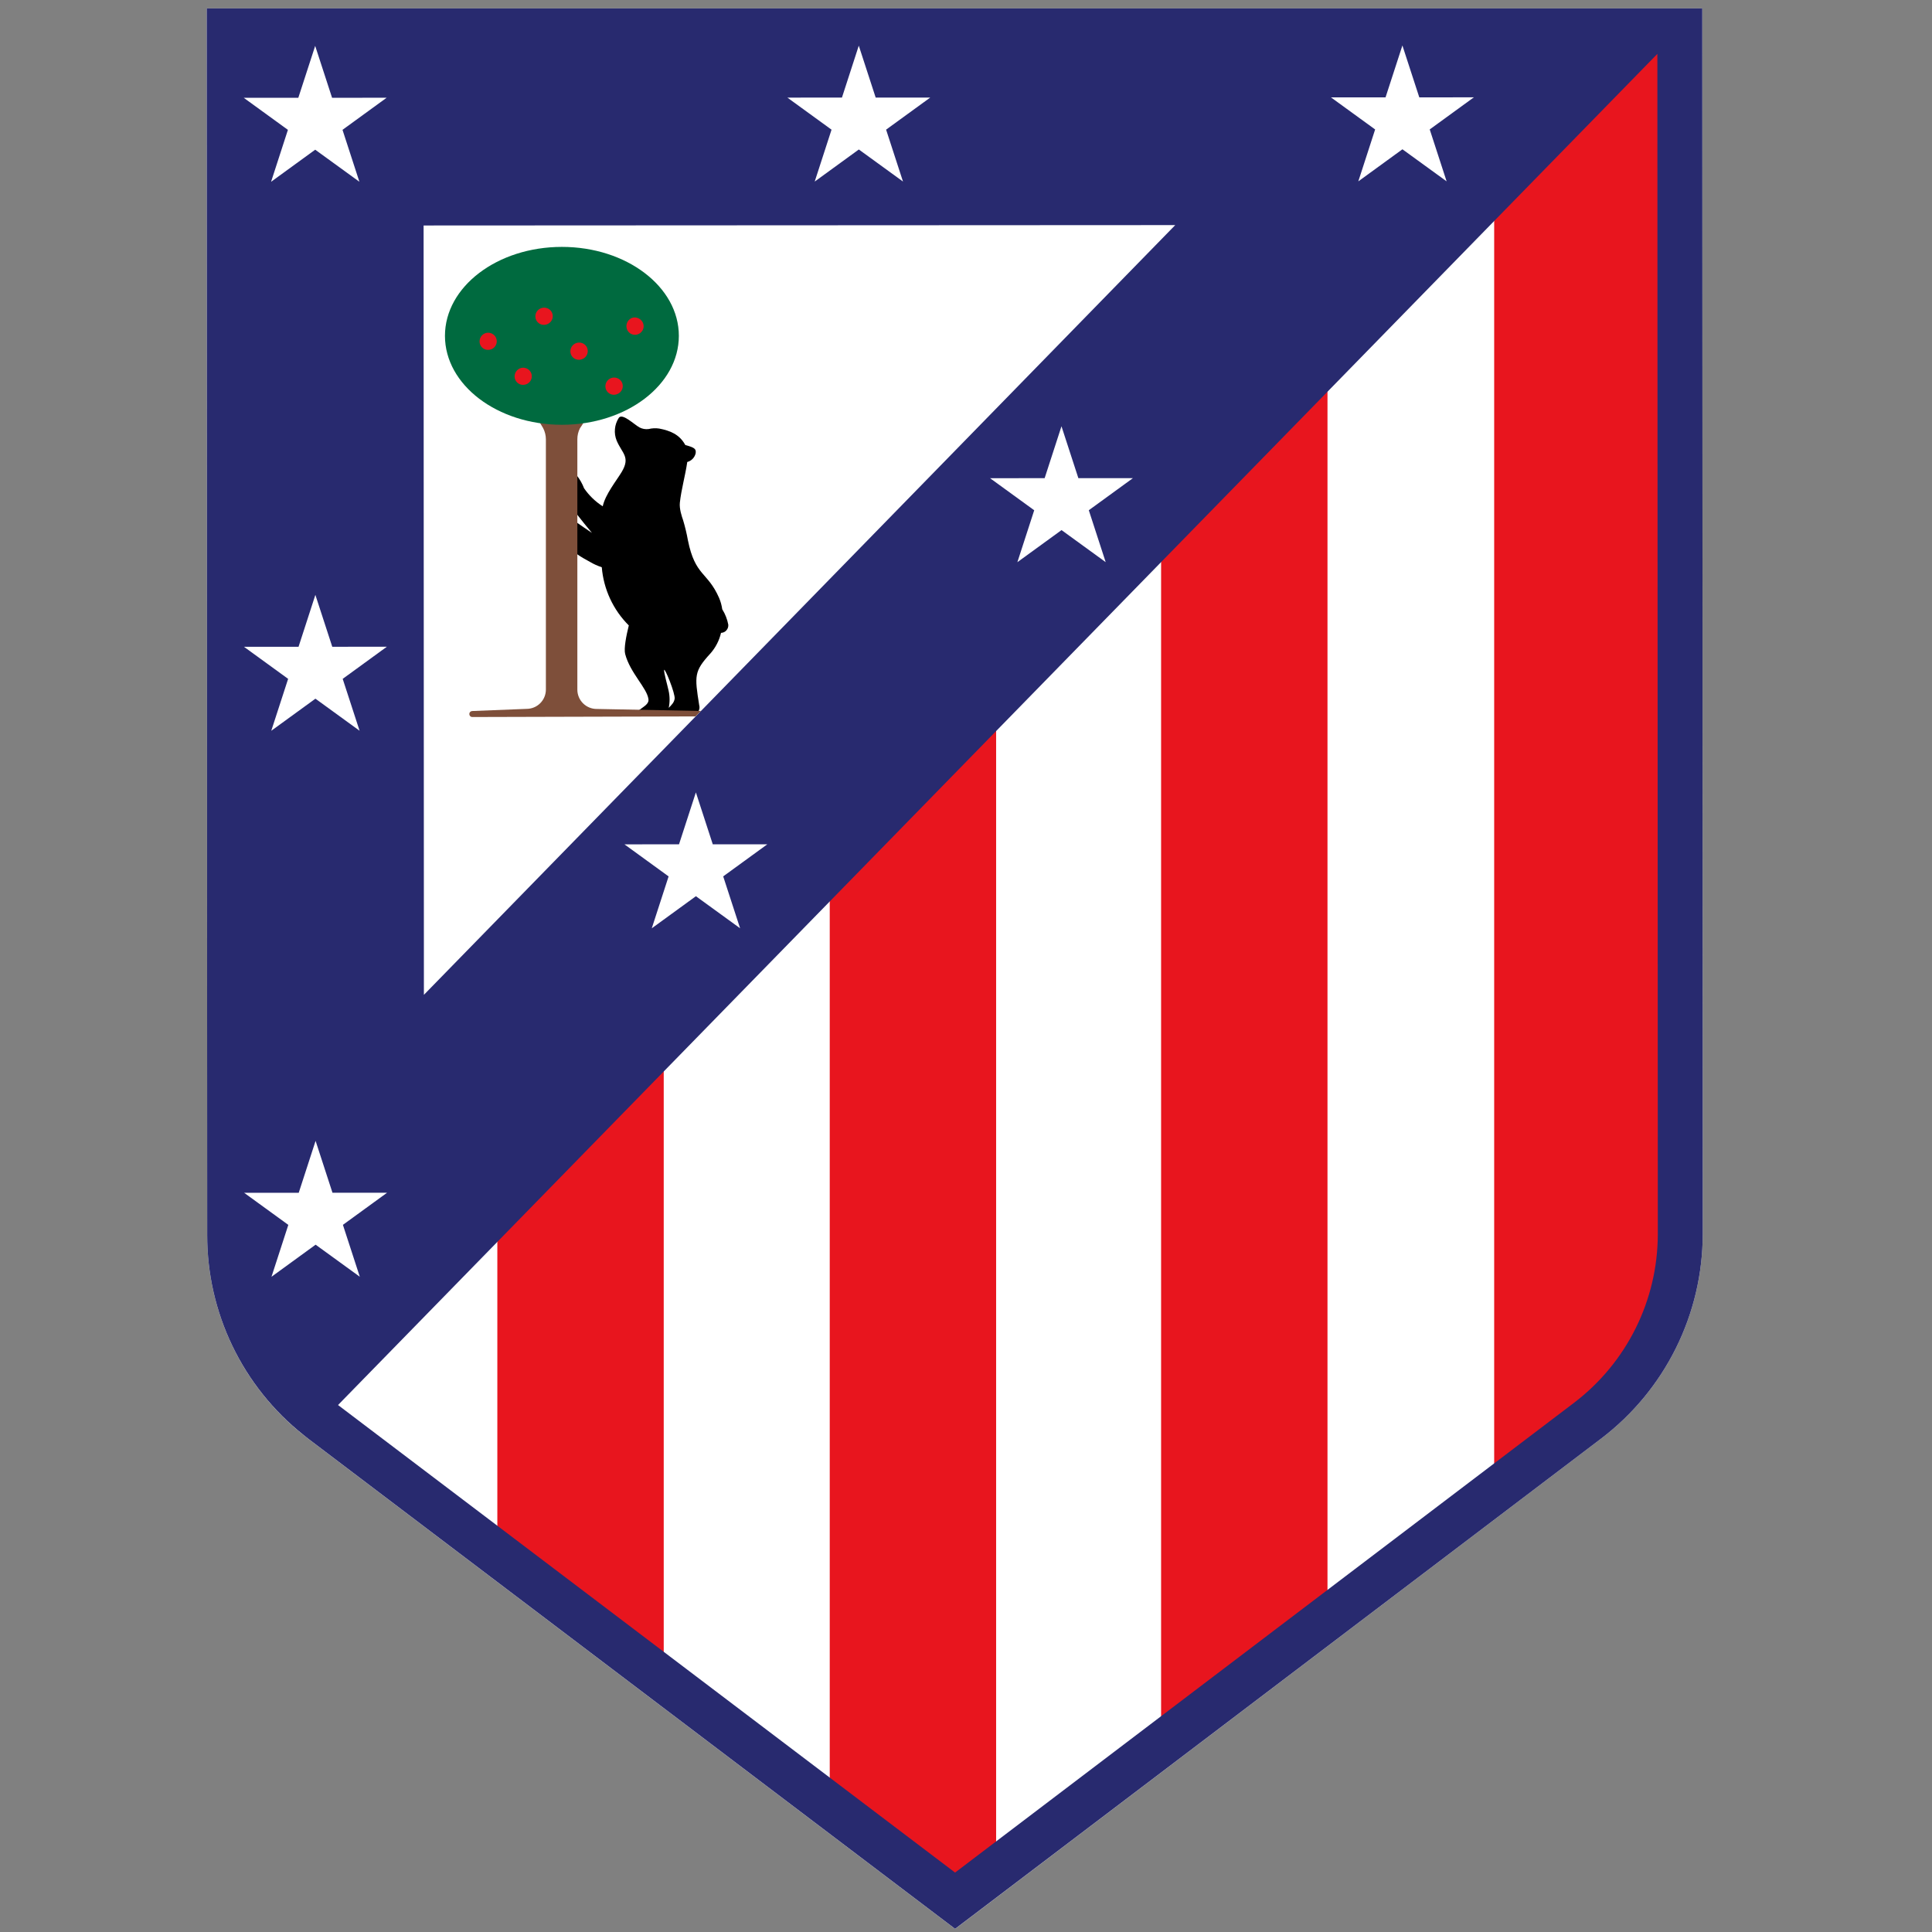 <?xml version="1.0" encoding="UTF-8" standalone="no"?>
<!-- Generator: Adobe Illustrator 23.0.1, SVG Export Plug-In . SVG Version: 6.00 Build 0)  -->

<svg
   version="1.1"
   id="Layer_1"
   x="0px"
   y="0px"
   viewBox="0 0 100 100"
   xml:space="preserve"
   width="100"
   height="100"
   xmlns="http://www.w3.org/2000/svg"
   xmlns:svg="http://www.w3.org/2000/svg"><rect x="0" y="0" width="100" height="100" fill="#808080" stroke="none"/><defs
   id="defs3"><clipPath
     id="clip0_2_2"><rect
       width="549.18"
       height="705"
       fill="#ffffff"
       id="rect22"
       x="0"
       y="0" /></clipPath></defs>
<style
   type="text/css"
   id="style1">
	.st0{fill-rule:evenodd;clip-rule:evenodd;}
	.st1{fill-rule:evenodd;clip-rule:evenodd;fill:#FFFFFF;}
</style>

<g
   clip-path="url(#clip0_2_2)"
   id="g22"
   transform="matrix(0.141,0,0,0.141,10.699,0.436)"><path
     d="M 549.01,7.62939e-6 H 0.01 L 0.18,450.31 C 0.156,464.651 3.43,478.806 9.749,491.681 16.067,504.555 25.261,515.805 36.62,524.56 L 37.43,525.2 274.74,705 511.97,524.93 c 11.531,-8.783 20.885,-20.104 27.338,-33.084 6.453,-12.979 9.831,-27.271 9.872,-41.766 z"
     fill="#ffffff"
     id="path1" /><path
     d="m 411.43,139.49 -61.08,62.55 v 426.48 l 61.08,-46.36 z"
     fill="#e8151e"
     id="path2" /><path
     d="m 472.62,535.68 29.39,-22.3 c 19.22,-14.58 31.67,-36.21 31.66,-60.28 L 533.51,14.43 472.62,76.78 Z"
     fill="#e8151e"
     id="path3" /><path
     d="M 167.77,604.89 V 389.02 l -61.08,62.55 v 107.04 z"
     fill="#e8151e"
     id="path4" /><path
     d="M 289.79,674.49 V 264.06 l -61.08,62.56 v 324.44 l 46.01,34.87 z"
     fill="#e8151e"
     id="path5" /><path
     d="M 549.01,7.62939e-6 H 0.01 L 0.18,450.31 C 0.163,464.416 3.336,478.343 9.463,491.049 15.59,503.755 24.512,514.91 35.56,523.68 c 0.35,0.28 0.69,0.57 1.05,0.84 l 0.81,0.64 237.31,179.8 237.24,-180.03 c 11.531,-8.783 20.885,-20.104 27.338,-33.084 6.453,-12.979 9.831,-27.271 9.872,-41.766 z M 355.54,79.54 79.73,362.1 79.62,79.68 Z M 502.01,511.8 274.72,684.31 48.21,512.68 l 484.32,-496 0.16,433.39 c -0.033,11.954 -2.817,23.74 -8.137,34.445 -5.321,10.705 -13.034,20.041 -22.543,27.285 z"
     fill="#282a6f"
     id="path6" /><path
     d="m 33.63,32.8 6.19,-19.05 6.2,19.05 20.03,-0.01 -16.2,11.78 6.2,19.06 L 39.83,51.86 23.63,63.64 29.81,44.58 13.6,32.81 Z"
     fill="#ffffff"
     id="path7" /><path
     d="m 233.19,32.73 6.18,-19.06 6.2,19.05 h 20.04 l -16.21,11.78 6.2,19.05 -16.21,-11.77 -16.2,11.78 6.18,-19.05 -16.21,-11.77 z"
     fill="#ffffff"
     id="path8" /><path
     d="m 33.78,434.77 6.19,-19.06 6.2,19.05 H 66.2 L 50,446.54 56.2,465.59 39.98,453.82 23.78,465.6 29.96,446.55 13.75,434.78 Z"
     fill="#ffffff"
     id="path9" /><path
     d="m 33.71,234.34 6.18,-19.06 6.2,19.05 20.04,-0.01 -16.21,11.79 6.2,19.05 -16.21,-11.77 -16.21,11.78 6.19,-19.06 -16.21,-11.77 z"
     fill="#ffffff"
     id="path10" /><path
     d="m 173.38,306.85 6.19,-19.06 6.2,19.05 h 20.03 l -16.2,11.78 6.2,19.05 -16.22,-11.77 -16.2,11.78 6.18,-19.05 -16.21,-11.77 z"
     fill="#ffffff"
     id="path11" /><path
     d="m 307.6,172.44 6.18,-19.05 6.2,19.05 20.03,-0.01 -16.2,11.78 6.2,19.06 -16.21,-11.77 -16.21,11.78 6.18,-19.06 -16.21,-11.77 z"
     fill="#ffffff"
     id="path12" /><path
     d="m 432.74,32.65 6.19,-19.05 6.2,19.05 20.03,-0.01 -16.2,11.78 6.2,19.06 -16.22,-11.77 -16.2,11.78 6.18,-19.06 -16.21,-11.77 z"
     fill="#ffffff"
     id="path13" /><path
     d="m 189.25,220.57 c -0.198,-1.413 -0.578,-2.794 -1.13,-4.11 -4.25,-9.75 -8.78,-7.91 -11.47,-21.21 -0.444,-2.475 -1.028,-4.922 -1.75,-7.33 -0.49,-1.4 -1.45,-4.23 -1.21,-6.48 0.49,-4.69 2,-10 2.69,-14.76 0,-0.06 0,-0.11 0,-0.17 0.763,-0.199 1.456,-0.603 2.005,-1.169 0.548,-0.566 0.931,-1.272 1.105,-2.041 0.2,-1.5 -0.21,-2.08 -3.75,-3 l -0.12,-0.14 c -2.11,-3.84 -5.59,-5.17 -9.49,-5.93 -1.309,-0.201 -2.645,-0.14 -3.93,0.18 -1.153,0.15 -2.324,-0.063 -3.35,-0.61 -2,-1.11 -6.33,-5.38 -7.58,-3.49 -0.791,1.225 -1.275,2.623 -1.41,4.075 -0.136,1.451 0.08,2.915 0.63,4.265 2,4.74 5.15,6 1.83,11.54 -2,3.31 -6,8.22 -6.94,12.58 -2.703,-1.727 -5.032,-3.978 -6.85,-6.62 -0.67,-1.742 -1.605,-3.371 -2.77,-4.83 v 14.21 c 1.77,2.27 3.81,4.8 5.66,7 -1.81,-1.19 -3.89,-2.64 -5.66,-3.88 v 11.56 c 1.42,1 3.53,2.24 5,3 1.347,0.798 2.779,1.442 4.27,1.92 0.66,8.076 4.177,15.653 9.92,21.37 -0.94,3.81 -1.87,8.45 -1.33,10.51 1.83,6.95 8,12.44 8.54,16.54 0.25,1.83 -1.76,2.71 -3.25,3.92 l -0.67,0.44 22,0.43 0.33,-0.44 c 0.345,-0.633 0.428,-1.377 0.23,-2.07 -1.74,-10.91 -1.91,-12.49 4.12,-19.06 1.897,-2.154 3.23,-4.744 3.88,-7.54 0.375,-0.012 0.745,-0.101 1.085,-0.26 0.34,-0.159 0.644,-0.386 0.894,-0.667 0.25,-0.281 0.44,-0.609 0.559,-0.965 0.118,-0.357 0.163,-0.734 0.132,-1.108 -0.375,-2.01 -1.128,-3.931 -2.22,-5.66 z m -17.48,32.9 c -0.25,1.39 -1.06,2.13 -2.17,3.29 0.443,-2.106 0.422,-4.283 -0.06,-6.38 -0.37,-1.77 -1.74,-6.52 -1.63,-7.5 0.14,-1.2 4.19,8.72 3.86,10.59 z"
     fill="#000000"
     id="path14" /><path
     d="m 143.21,257.16 c -0.938,0.008 -1.868,-0.17 -2.736,-0.524 -0.869,-0.354 -1.658,-0.877 -2.323,-1.538 -0.665,-0.662 -1.193,-1.448 -1.551,-2.315 -0.359,-0.866 -0.543,-1.795 -0.54,-2.733 v -91.9 c -0.002,-1.388 0.32,-2.758 0.94,-4 l 1.32,-2 c -5.321,0.541 -10.684,0.521 -16,-0.06 l 1.19,2 c 0.649,1.263 0.991,2.66 1,4.08 v 91.84 c 0.004,0.935 -0.177,1.862 -0.533,2.727 -0.356,0.865 -0.879,1.651 -1.54,2.313 -0.661,0.662 -1.446,1.186 -2.311,1.543 -0.864,0.357 -1.791,0.54 -2.726,0.537 l -19.9,0.79 c -0.292,0 -0.572,0.116 -0.778,0.322 -0.206,0.206 -0.322,0.486 -0.322,0.778 0,0.292 0.116,0.572 0.322,0.778 0.206,0.206 0.486,0.322 0.778,0.322 l 81.92,-0.22 2,-2 z"
     fill="#7e4f3a"
     id="path15" /><path
     d="m 130.39,152.84 c 23.71,0 42.93,-14.618 42.93,-32.65 0,-18.032 -19.22,-32.65 -42.93,-32.65 -23.71,0 -42.93,14.618 -42.93,32.65 0,18.032 19.22,32.65 42.93,32.65 z"
     fill="#006a3f"
     id="path16" /><path
     d="m 117.3,132.1 c -0.38,-0.151 -0.786,-0.224 -1.195,-0.215 -0.409,0.009 -0.812,0.099 -1.185,0.265 -0.766,0.346 -1.367,0.978 -1.673,1.761 -0.307,0.783 -0.295,1.655 0.033,2.429 0.165,0.376 0.403,0.715 0.7,0.998 0.297,0.283 0.647,0.505 1.03,0.652 0.361,0.135 0.744,0.203 1.13,0.2 0.466,0.001 0.926,-0.098 1.35,-0.29 0.566,-0.256 1.043,-0.674 1.371,-1.202 0.329,-0.528 0.493,-1.141 0.473,-1.762 -0.021,-0.62 -0.225,-1.221 -0.587,-1.726 -0.362,-0.505 -0.865,-0.891 -1.447,-1.11 z"
     fill="#e8151e"
     id="path17" /><path
     d="m 135.49,128.78 c 0.398,0.153 0.823,0.223 1.249,0.208 0.426,-0.016 0.845,-0.117 1.231,-0.298 0.386,-0.164 0.735,-0.403 1.027,-0.704 0.291,-0.3 0.52,-0.656 0.673,-1.046 0.153,-0.391 0.226,-0.807 0.216,-1.226 -0.01,-0.419 -0.104,-0.832 -0.276,-1.214 -0.168,-0.373 -0.408,-0.709 -0.707,-0.989 -0.299,-0.28 -0.65,-0.498 -1.033,-0.641 -0.8,-0.303 -1.688,-0.278 -2.47,0.07 -0.772,0.34 -1.377,0.971 -1.685,1.757 -0.307,0.785 -0.291,1.66 0.045,2.433 0.164,0.376 0.401,0.716 0.698,1 0.297,0.283 0.648,0.504 1.032,0.65 z"
     fill="#e8151e"
     id="path18" /><path
     d="m 156.07,119.61 c 0.398,0.153 0.823,0.223 1.249,0.208 0.426,-0.016 0.845,-0.117 1.231,-0.298 0.758,-0.343 1.349,-0.972 1.644,-1.75 0.294,-0.778 0.267,-1.641 -0.074,-2.4 -0.359,-0.785 -1.013,-1.396 -1.82,-1.7 -0.372,-0.158 -0.771,-0.24 -1.175,-0.24 -0.404,0 -0.803,0.082 -1.175,0.24 -0.769,0.361 -1.368,1.008 -1.668,1.804 -0.301,0.795 -0.28,1.676 0.058,2.456 0.163,0.381 0.399,0.725 0.696,1.014 0.297,0.288 0.649,0.515 1.034,0.666 z"
     fill="#e8151e"
     id="path19" /><path
     d="m 104.44,119.26 c -0.38,-0.151 -0.786,-0.224 -1.195,-0.215 -0.409,0.009 -0.812,0.099 -1.185,0.265 -0.766,0.346 -1.367,0.978 -1.673,1.761 -0.307,0.783 -0.295,1.655 0.033,2.429 0.165,0.376 0.403,0.715 0.7,0.998 0.297,0.283 0.647,0.505 1.03,0.652 0.362,0.132 0.745,0.199 1.13,0.2 0.466,0.001 0.926,-0.098 1.35,-0.29 0.566,-0.256 1.043,-0.674 1.372,-1.202 0.328,-0.528 0.492,-1.141 0.472,-1.761 -0.021,-0.621 -0.225,-1.222 -0.587,-1.727 -0.362,-0.505 -0.865,-0.891 -1.447,-1.11 z"
     fill="#e8151e"
     id="path20" /><path
     d="m 126.76,111.68 c -0.167,-0.374 -0.406,-0.711 -0.705,-0.991 -0.299,-0.28 -0.651,-0.497 -1.035,-0.639 -0.8,-0.303 -1.688,-0.278 -2.47,0.07 -0.772,0.34 -1.377,0.971 -1.685,1.757 -0.307,0.785 -0.291,1.66 0.045,2.433 0.165,0.376 0.403,0.715 0.7,0.998 0.297,0.283 0.647,0.505 1.03,0.652 0.398,0.153 0.823,0.223 1.249,0.208 0.426,-0.016 0.845,-0.117 1.231,-0.298 0.386,-0.164 0.735,-0.403 1.027,-0.704 0.291,-0.3 0.52,-0.656 0.673,-1.046 0.153,-0.391 0.226,-0.807 0.216,-1.226 -0.01,-0.419 -0.104,-0.832 -0.276,-1.214 z"
     fill="#e8151e"
     id="path21" /><path
     d="m 148.35,141.62 c 0.357,0.139 0.737,0.21 1.12,0.21 0.466,0 0.927,-0.103 1.35,-0.3 0.386,-0.164 0.735,-0.403 1.026,-0.704 0.292,-0.3 0.521,-0.656 0.674,-1.046 0.153,-0.391 0.226,-0.807 0.216,-1.226 -0.01,-0.419 -0.104,-0.832 -0.276,-1.214 -0.167,-0.373 -0.407,-0.708 -0.706,-0.987 -0.299,-0.278 -0.65,-0.493 -1.034,-0.633 -0.588,-0.227 -1.231,-0.276 -1.847,-0.14 -0.615,0.136 -1.178,0.45 -1.616,0.903 -0.439,0.454 -0.734,1.026 -0.849,1.646 -0.115,0.62 -0.045,1.261 0.202,1.841 0.164,0.378 0.403,0.718 0.702,1.002 0.299,0.283 0.652,0.504 1.038,0.648 z"
     fill="#e8151e"
     id="path22" /></g></svg>
